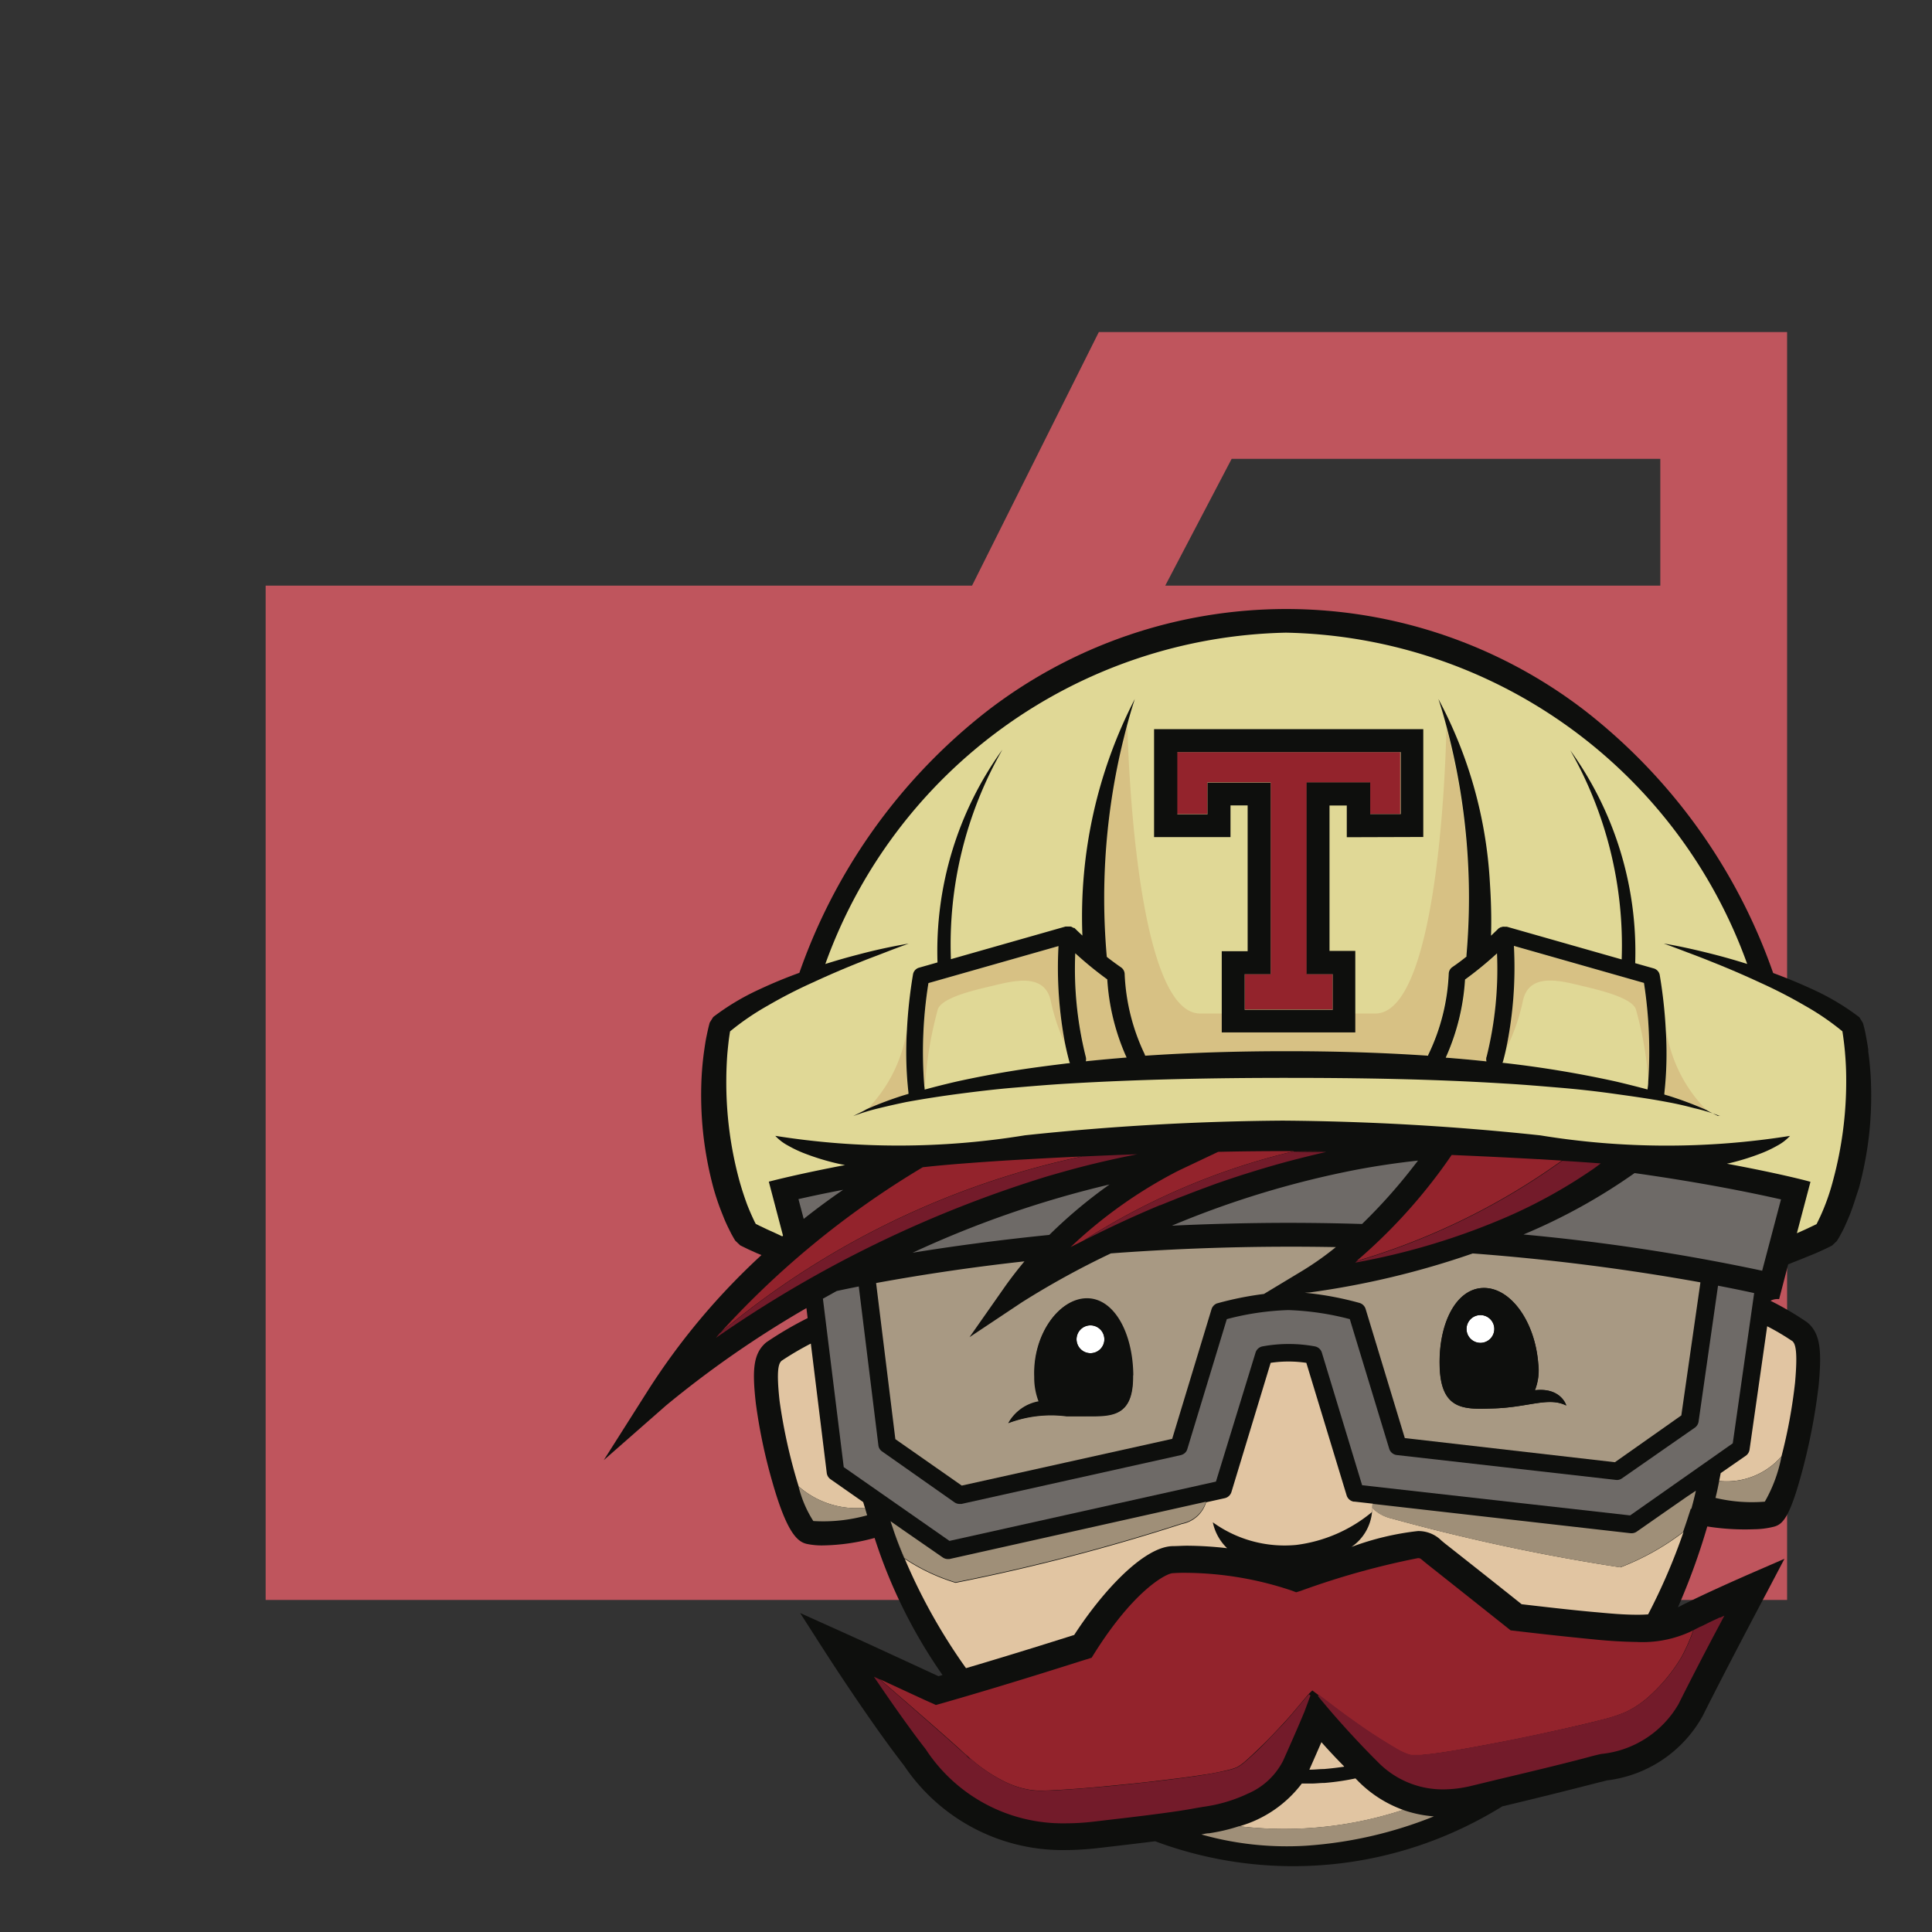 <svg xmlns="http://www.w3.org/2000/svg" viewBox="0 0 32 32"><rect x="0" y="0" width="32" height="32" fill="#333333" stroke="none"/><path d="M27.5 5.5h-9.3l-2.1 4.2H4.4v16.8h25.2v-21Zm0 4.2h-8.2l1.1-2.1h7.1Z" style="fill:#bf555d"/><path d="M30.946 17.4a4 4 0 0 0-.037-.225 2 2 0 0 0-.054-.233l-.058-.093a4 4 0 0 0-.765-.458 9 9 0 0 0-.663-.275 9.45 9.45 0 0 0-3.107-4.337 8.11 8.11 0 0 0-9.915 0 9.45 9.45 0 0 0-3.107 4.334 8 8 0 0 0-.662.274 4 4 0 0 0-.765.458l-.058.093c-.023.084-.038.156-.054.233s-.026.15-.037.225q-.032.223-.044.457a6 6 0 0 0 .027.92 6 6 0 0 0 .169.9 4 4 0 0 0 .15.44q.042.11.094.217l.054.108c.042.075.049.088.067.114l.079.075.141.069.136.061.075.031a11.3 11.3 0 0 0-1.875 2.235L10 24.185l1.032-.906a17 17 0 0 1 2.325-1.613l.02.166a6 6 0 0 0-.683.4c-.225.186-.235.474-.175 1.012a9 9 0 0 0 .273 1.3c.24.844.416.993.571 1.028a1.2 1.2 0 0 0 .261.025 3.4 3.4 0 0 0 .862-.124 8.5 8.5 0 0 0 1.125 2.271l-.067.019c-.281-.13-1.266-.586-1.6-.735l-.691-.311.409.638c.03.046.736 1.147 1.312 1.888a3.16 3.16 0 0 0 2.67 1.4 5 5 0 0 0 .525-.031c.415-.048.727-.085.964-.115a6.54 6.54 0 0 0 4.6-.01 6.7 6.7 0 0 0 1.15-.568 88 88 0 0 0 1.554-.385l.181-.045a2.1 2.1 0 0 0 1.582-1.064c.4-.8 1.05-2.025 1.056-2.035l.3-.571-.592.257c-.031.014-.782.341-1.172.546a11 11 0 0 0 .486-1.339 4 4 0 0 0 .78.046 1.4 1.4 0 0 0 .316-.04c.154-.039.274-.142.5-1.013a10 10 0 0 0 .25-1.341c.049-.551.034-.847-.191-1.033a5 5 0 0 0-.608-.357.24.24 0 0 1 .143-.027l.15-.576q.078-.033.175-.07l.275-.112.136-.061c.047-.022.089-.042.141-.069l.079-.075.037-.06c.05-.09.067-.125.085-.161q.05-.11.094-.217c.057-.145.1-.292.15-.44a6 6 0 0 0 .17-.9 6 6 0 0 0 .026-.917 5 5 0 0 0-.044-.457Z" style="fill:#0e0f0d"/><path d="M22.262 29.262a5 5 0 0 1-.334.039c-.075 0-.15.01-.216.01h-.025c.086-.193.15-.342.2-.455.1.113.229.253.375.4" style="fill:#e1c5a2"/><path d="M22.126 20.656a5 5 0 0 1-.551.39l-.64.386a5.4 5.4 0 0 0-.769.154.1.1 0 0 0-.033.014.15.15 0 0 0-.066.084l-.652 2.148-3.485.774-1.1-.769-.319-2.586a35 35 0 0 1 2.457-.359 7 7 0 0 0-.31.4l-.6.856.868-.578a14 14 0 0 1 1.474-.81 40 40 0 0 1 3.723-.104ZM16.7 23.573a2 2 0 0 1 .965-.113h.277c.45 0 .825.038.82-.67s-.322-1.281-.772-1.275-.887.584-.86 1.292a1.1 1.1 0 0 0 .075.413.71.71 0 0 0-.508.357ZM28.164 21.244l-.316 2.2-1.1.775-3.48-.4-.649-2.138a.15.15 0 0 0-.1-.1 5.3 5.3 0 0 0-.909-.169l.083-.005a14 14 0 0 0 2.7-.646 37 37 0 0 1 3.768.478Zm-2.223 2.035c0-.017-.1-.3-.519-.252a.9.9 0 0 0 .055-.442c-.055-.706-.466-1.268-.917-1.252s-.739.6-.715 1.31.4.7.853.686c.606-.011.938-.2 1.242-.05Z" style="fill:#a89983"/><path d="M24.751 22.007a.23.23 0 1 1-.235-.225.23.23 0 0 1 .235.225M18.293 22.176a.231.231 0 1 1-.237-.225.23.23 0 0 1 .236.224" style="fill:#fff"/><path d="M29.683 22.211a4 4 0 0 0-.413-.244l-.292 2.044a.15.15 0 0 1-.061.1l-.417.289-.025.129a1.2 1.2 0 0 0 1.032-.408 8.6 8.6 0 0 0 .225-1.223c.047-.53.005-.644-.048-.688M23.239 29.977a2 2 0 0 1-.735-.467l-.053-.054a4 4 0 0 1-.512.075c-.075 0-.143.01-.22.01h-.157a1.98 1.98 0 0 1-1.035.708 6.3 6.3 0 0 0 2.711-.27M14.325 24.971l-.028-.092-.542-.379a.15.15 0 0 1-.061-.1l-.264-2.146a5 5 0 0 0-.482.283c-.052.043-.092.15-.036.664a9 9 0 0 0 .316 1.418 1.45 1.45 0 0 0 1.1.354M22.429 24.873a.15.15 0 0 1-.123-.1l-.669-2.2a2 2 0 0 0-.591 0l-.65 2.141a.15.15 0 0 1-.108.1l-.311.069a.52.52 0 0 1-.4.359 33 33 0 0 1-3.75.975 3.2 3.2 0 0 1-.845-.4 7 7 0 0 1-.185-.478A9.5 9.5 0 0 0 16 27.63c.837-.247 1.56-.477 1.792-.55.471-.726 1.141-1.447 1.618-1.471.082 0 .168-.007.252-.007a6 6 0 0 1 .663.041.83.83 0 0 1-.237-.429 2.03 2.03 0 0 0 1.382.375 2.44 2.44 0 0 0 1.256-.546l.015-.137-.311-.035" style="fill:#e1c5a2"/><path d="M23.058 25.152a.65.65 0 0 1-.325-.177l-.008.07a.79.79 0 0 1-.34.577 4.6 4.6 0 0 1 1.1-.263.54.54 0 0 1 .39.158l.053.044c.5.393 1.1.87 1.275 1.01.2.023.848.1 1.254.134.234.022.445.04.652.04q.1.001.189-.006a10 10 0 0 0 .586-1.363 4.2 4.2 0 0 1-1.043.584 33 33 0 0 1-3.785-.808" style="fill:#e1c5a2"/><path d="M30.56 17.443a5 5 0 0 0-.044-.361 4.3 4.3 0 0 0-.625-.427 8 8 0 0 0-.75-.385 15 15 0 0 0-.783-.337q-.2-.081-.4-.155-.2-.077-.4-.15c.283.047.563.112.841.183q.271.07.54.155a8.29 8.29 0 0 0-7.639-5.487 8.29 8.29 0 0 0-7.63 5.488q.267-.085.539-.155a9 9 0 0 1 .842-.183q-.205.074-.4.15c-.195.076-.266.1-.4.155a15 15 0 0 0-.784.337 8 8 0 0 0-.75.385 4.3 4.3 0 0 0-.625.427q-.012.073-.022.15-.012.105-.022.211a6 6 0 0 0-.018.426 6.2 6.2 0 0 0 .217 1.687q.056.2.13.4a4 4 0 0 0 .123.281l.018.034.063.031.126.06c.07.032.168.075.249.115l.013-.012-.235-.894c.049-.013.495-.129 1.263-.275a3 3 0 0 1-.186-.04 4 4 0 0 1-.514-.164 2 2 0 0 1-.242-.117.8.8 0 0 1-.214-.163 13 13 0 0 0 4.137-.009 43 43 0 0 1 4.268-.243 43 43 0 0 1 4.265.244 13 13 0 0 0 4.137.009.8.8 0 0 1-.213.163 2 2 0 0 1-.243.117 4 4 0 0 1-.514.164l-.075.017c.842.156 1.333.283 1.384.3l-.225.851.135-.06.127-.06.064-.031.017-.034.044-.091a3.6 3.6 0 0 0 .21-.59 6.3 6.3 0 0 0 .22-1.687 5 5 0 0 0-.019-.426" style="fill:#e0d896"/><path d="M24.8 15.789a6 6 0 0 1-.173 1.716.14.14 0 0 0 0 .075q-.337-.036-.675-.062a3.7 3.7 0 0 0 .32-1.294 6 6 0 0 0 .529-.433M18.342 16.224a3.7 3.7 0 0 0 .32 1.294q-.338.027-.675.062a.14.14 0 0 0 0-.075 6 6 0 0 1-.174-1.716 6 6 0 0 0 .53.433M27.567 18.107v.019l.075.022a6 6 0 0 1 .617.232 2.4 2.4 0 0 1-.661-1.318 6 6 0 0 1-.024 1.044M17.534 15.669l-2.154.613a7.2 7.2 0 0 0-.069 1.7l.011-.007a6.3 6.3 0 0 1 .213-1.263c.075-.18.525-.295.868-.375s.894-.246 1 .238a3.5 3.5 0 0 0 .243.73 6.7 6.7 0 0 1-.113-1.635M25.073 15.669a6.6 6.6 0 0 1-.13 1.712 3.3 3.3 0 0 0 .282-.808c.106-.484.655-.319 1-.238s.795.2.868.375a5.7 5.7 0 0 1 .208 1.2 7.4 7.4 0 0 0-.075-1.633l-2.154-.607M18.324 15.856c.075.061.157.121.235.173a.14.14 0 0 1 .061.115 3.4 3.4 0 0 0 .33 1.321l.01.028c.78-.053 1.562-.075 2.343-.075s1.563.023 2.342.075l.011-.03a3.4 3.4 0 0 0 .33-1.321.14.14 0 0 1 .062-.115q.113-.078.225-.167l.01-.028a11 11 0 0 0-.326-3.773c-.01.494-.127 4.728-1.178 4.728h-2.9c-1.116 0-1.206-4.774-1.206-4.774l-.058.169a11 11 0 0 0-.293 3.672M15.045 18.125v-.019a6 6 0 0 1-.025-1.045 2.4 2.4 0 0 1-.663 1.319 6 6 0 0 1 .618-.232l.075-.022" style="fill:#d7c184"/><path d="M28.475 24.53c-.018.091-.032.165-.061.28a2.6 2.6 0 0 0 .817.062 2.4 2.4 0 0 0 .276-.75 1.2 1.2 0 0 1-1.032.408M19.9 30.385a5.2 5.2 0 0 0 1.73.186 6.9 6.9 0 0 0 2.12-.486 2 2 0 0 1-.514-.108 6.3 6.3 0 0 1-2.711.27 3 3 0 0 1-.5.118c-.042 0-.075.01-.125.019M14.363 25.1l-.037-.128a1.45 1.45 0 0 1-1.1-.354 1.9 1.9 0 0 0 .245.575 2.7 2.7 0 0 0 .889-.094M14.981 25.807a3.2 3.2 0 0 0 .845.4 33 33 0 0 0 3.75-.975.52.52 0 0 0 .4-.359l-4.252.95H15.7a.15.15 0 0 1-.084-.026l-.166-.115-.5-.346-.2-.14.011.034.034.1c.014.042.075.219.186.478M28.014 24.991q.042-.15.075-.3l-.15.1-.4.278-.43.3a.15.15 0 0 1-.075.026h-.026l-4.278-.487-.007.067a.65.65 0 0 0 .325.177 33 33 0 0 0 3.785.808 4.2 4.2 0 0 0 1.043-.584l.006-.017.055-.161.067-.207" style="fill:#9f8f78"/><path d="m23.487 19.223-.11.141a9 9 0 0 1-.817.909q-.583-.018-1.2-.019c-.675 0-1.329.018-1.95.047a15.5 15.5 0 0 1 3.062-.928q.5-.094 1.015-.15M18.38 19.617a8 8 0 0 0-1 .837c-.874.088-1.636.193-2.264.295a17 17 0 0 1 3.269-1.132M29.054 21.42l-.354 2.486L27 25.1l-4.439-.5-.668-2.2a.15.15 0 0 0-.116-.1 2.4 2.4 0 0 0-.864 0 .15.15 0 0 0-.116.1l-.657 2.14-4.414.982-1.751-1.222-.345-2.79.229-.127q.163-.035.365-.075l.325 2.632a.14.14 0 0 0 .061.1l1.2.844a.15.15 0 0 0 .083.026h.032l3.63-.808a.2.2 0 0 0 .036-.013.14.14 0 0 0 .075-.089l.654-2.151a4.5 4.5 0 0 1 1.019-.15 4.6 4.6 0 0 1 1.018.15L23.011 24a.15.15 0 0 0 .123.1l3.63.412a.14.14 0 0 0 .1-.025l1.21-.842a.15.15 0 0 0 .06-.1l.322-2.25q.363.07.6.123M29.5 19.861l-.313 1.186a34 34 0 0 0-3.953-.6 9.6 9.6 0 0 0 1.84-1.017c1.137.16 1.972.333 2.425.436M13.225 19.861l.087.328c.243-.193.466-.354.653-.482-.306.058-.556.112-.74.154" style="fill:#6e6a67"/><path d="M25.479 19.2q-.718-.04-1.435-.07c-.028.041-.084.123-.165.234a9 9 0 0 1-1.41 1.522 11.3 11.3 0 0 0 3.4-1.663l-.391-.024M21.974 19.073c-.242 0-.485-.006-.727-.007q-.535 0-1.07.012l-.658.312-.01.005a7.7 7.7 0 0 0-1.777 1.261c.071-.037.15-.075.225-.115a11.3 11.3 0 0 1 3.476-1.473q.27-.001.54.005M17.93 19.154q-.457.021-.914.047-.529.029-1.057.07-.263.02-.525.046l-.15.016a14.7 14.7 0 0 0-3.426 2.823l.064-.075a13.8 13.8 0 0 1 6.007-2.929M28.049 27l-.04.021a1.9 1.9 0 0 1-.9.175 8 8 0 0 1-.694-.041 61 61 0 0 1-1.33-.144l-.064-.007-.05-.04c-.007-.005-.735-.585-1.323-1.05l-.065-.053c-.062-.053-.062-.053-.1-.053a13 13 0 0 0-1.939.542l-.075.023-.075-.028a5.6 5.6 0 0 0-1.741-.294q-.114-.002-.229.006c-.094 0-.625.257-1.3 1.331l-.043.069-.081.026c-.011 0-1.18.381-2.419.735l-.08.022-.075-.035c-.008 0-.492-.225-.953-.439l.1.047c.455.393 1.327 1.149 1.425 1.254a1 1 0 0 0 .054.054q-.033-.039-.066-.075a2.6 2.6 0 0 0 .67.471 1.5 1.5 0 0 0 .381.124 1 1 0 0 0 .2.016q.102.001.2-.005.408-.021.825-.061c.277-.027.548-.052.825-.085s.547-.064.817-.106a4 4 0 0 0 .4-.075 1 1 0 0 0 .184-.055.8.8 0 0 0 .15-.11c.1-.088.2-.185.3-.282s.193-.2.288-.3c.16-.168.3-.346.45-.52l.06-.059.1.075c.187.139.38.29.566.421a9 9 0 0 0 .735.478 1 1 0 0 0 .19.088l.021.005.023.005h.148c.142-.01.286-.031.43-.053.287-.045.576-.1.862-.154s.574-.114.859-.177.572-.127.855-.2a2.4 2.4 0 0 0 .407-.133 1.6 1.6 0 0 0 .357-.235 2.8 2.8 0 0 0 .562-.675 3 3 0 0 0 .193-.439M22.687 13.484h.505v-1.027h-3.7v1.027H20v-.525h1.046v3.173h-.43v.589h1.458v-.589h-.43v-3.169h1.046v.525" style="fill:#93232c"/><path d="M26.514 19.27q-.314-.024-.628-.043h-.012a11.3 11.3 0 0 1-3.4 1.662l-.028.024a11.4 11.4 0 0 0 2.538-.768 8.5 8.5 0 0 0 1.429-.8zM21.434 19.069a11.3 11.3 0 0 0-3.476 1.473c.357-.181.779-.382 1.254-.58h.007l.15-.061.048-.019.129-.052.075-.028.118-.046.089-.034.11-.041.1-.037.1-.037.118-.041.094-.032.14-.046.075-.025.225-.07q.245-.075.5-.145.337-.09.675-.168-.27.001-.54-.005M17.93 19.154a13.8 13.8 0 0 0-6.007 2.929l-.064.075a19.7 19.7 0 0 1 5.507-2.68l.235-.067q.6-.169 1.238-.293-.454.016-.91.037M28.485 26.79l-.022.01-.046.022-.037.017-.03.014-.046.022-.019.01-.051.025-.011.006-.054.026h-.006L28.05 27a3 3 0 0 1-.193.439 2.8 2.8 0 0 1-.561.675 1.6 1.6 0 0 1-.357.235 2.4 2.4 0 0 1-.407.133c-.283.075-.568.138-.855.2s-.572.122-.859.177-.575.109-.862.154a5 5 0 0 1-.43.053h-.148l-.022-.005-.021-.005a1 1 0 0 1-.19-.088 9 9 0 0 1-.735-.478c-.186-.13-.379-.281-.566-.421l-.016.023.035.031-.025-.019.157.187.018.021c.08.094.415.482.812.876a1.5 1.5 0 0 0 1.086.45 2 2 0 0 0 .445-.055l.45-.109c.464-.11.975-.233 1.319-.322l.066-.017.131-.035q.093-.026.2-.049a1.67 1.67 0 0 0 1.279-.825 58 58 0 0 1 .672-1.299l.058-.11.03-.057-.07.033M21.708 28.086l-.027-.025c-.155.173-.293.352-.45.52-.1.1-.19.2-.288.3s-.2.195-.3.282a.8.8 0 0 1-.15.11 1 1 0 0 1-.184.055q-.2.042-.4.075-.407.061-.817.106c-.41.045-.548.061-.825.085s-.549.047-.825.061c-.069 0-.137.005-.2.005a1 1 0 0 1-.2-.016 1.5 1.5 0 0 1-.381-.124 2.6 2.6 0 0 1-.67-.471c.027.034.057.064.085.1l-.02-.019q-.036-.03-.056-.057c-.1-.1-.969-.861-1.425-1.254l-.1-.047c.081.119.169.249.261.381.133.192.274.389.411.575q.094.127.184.242a2.71 2.71 0 0 0 2.311 1.23 4 4 0 0 0 .472-.028l.112-.013.1-.012c1.039-.119 1.325-.17 1.483-.2l.114-.019.046-.007a2.5 2.5 0 0 0 .7-.213 1.17 1.17 0 0 0 .583-.544c.288-.643.346-.8.349-.8l.1-.271" style="fill:#731b2a"/><path d="M24.525 22.242a.23.23 0 1 0-.235-.226.23.23 0 0 0 .235.226m1.417 1.037c-.3-.15-.637.039-1.242.05-.45.016-.829.021-.853-.686s.263-1.294.715-1.31.862.546.917 1.252a.9.9 0 0 1-.055.442c.419-.05.514.235.519.252ZM18.068 22.413a.23.23 0 1 0-.237-.225.23.23 0 0 0 .237.225m.7.37c.007.708-.368.665-.82.67h-.277a2 2 0 0 0-.965.113.71.71 0 0 1 .508-.358 1.1 1.1 0 0 1-.075-.413c-.027-.707.409-1.288.86-1.292s.766.568.772 1.275ZM27.3 17.915c0 .062-.01.106-.012.13q-.268-.072-.538-.135a18 18 0 0 0-1.8-.3l-.064-.007.01-.027a4 4 0 0 0 .049-.2 6.6 6.6 0 0 0 .13-1.709l2.154.613a7.4 7.4 0 0 1 .071 1.635m-2.679-.41a.14.14 0 0 0 0 .075q-.337-.036-.675-.062a3.7 3.7 0 0 0 .32-1.294 6 6 0 0 0 .529-.433 6 6 0 0 1-.173 1.716Zm-6.637.075a.14.14 0 0 0 0-.075 6 6 0 0 1-.174-1.716 6 6 0 0 0 .53.433 3.7 3.7 0 0 0 .32 1.294q-.338.027-.675.062Zm-.325.035c-.3.037-.6.075-.906.125s-.6.106-.9.172q-.27.062-.538.135.001-.021-.006-.064a7.2 7.2 0 0 1 .069-1.7l2.154-.613a6.7 6.7 0 0 0 .113 1.635q.029.138.066.277l.01.026-.064.007Zm10.8.87-.054-.026-.09-.044-.056-.032a6 6 0 0 0-.617-.232l-.075-.022v-.019a6 6 0 0 0 .024-1.044 8 8 0 0 0-.1-.913.14.14 0 0 0-.1-.113l-.307-.087a5.7 5.7 0 0 0-1.075-3.525 6.53 6.53 0 0 1 .851 3.463l-1.9-.541h-.038a.1.1 0 0 0-.031 0h-.005l-.025.008h-.008l-.019.013h-.005l-.133.127c.006-.178.007-.45-.013-.784l-.006-.1a7.3 7.3 0 0 0-.853-3.037c.005.015.064.185.139.472a11 11 0 0 1 .326 3.773v.022l-.007.006q-.112.09-.225.167a.14.14 0 0 0-.062.115 3.4 3.4 0 0 1-.33 1.321.1.1 0 0 0-.012.033c-.779-.053-1.561-.075-2.342-.075s-1.563.022-2.343.075l-.01-.028a3.4 3.4 0 0 1-.33-1.321.14.14 0 0 0-.061-.115 5 5 0 0 1-.235-.173 11 11 0 0 1 .293-3.671c.09-.361.165-.58.171-.6a7.87 7.87 0 0 0-.868 3.918c-.081-.075-.131-.125-.133-.127h-.015l-.019-.011-.009-.005a.1.1 0 0 0-.023-.007h-.079l-1.9.541a6.5 6.5 0 0 1 .853-3.471 5.7 5.7 0 0 0-1.075 3.525l-.306.087a.14.14 0 0 0-.1.113 8 8 0 0 0-.1.913 6 6 0 0 0 .025 1.045v.019l-.075.022a6 6 0 0 0-.618.232l-.056.031-.09.044-.046.023-.03.016a3.4 3.4 0 0 1 .433-.132c.15-.037.294-.069.442-.1.3-.055.593-.1.892-.139s.6-.075.9-.1.6-.051.9-.068c1.2-.071 2.407-.094 3.613-.094s2.411.019 3.613.094c.3.017.6.043.9.068s.6.058.9.1.6.083.892.139q.224.041.441.1a3 3 0 0 1 .434.132l-.023-.013Z" style="fill:#0e0f0d"/><path d="M21.641 12.963v3.173h.433v.589h-1.458v-.589h.43v-3.173H20v.525h-.5v-1.031h3.7v1.027h-.505v-.525h-1.05Zm1.933.9v-1.786h-4.459v1.788h1.266v-.525h.284v2.415h-.429V17.1h2.212v-1.35h-.427v-2.408h.286v.525Z" style="fill:#0e0f0d"/></svg>